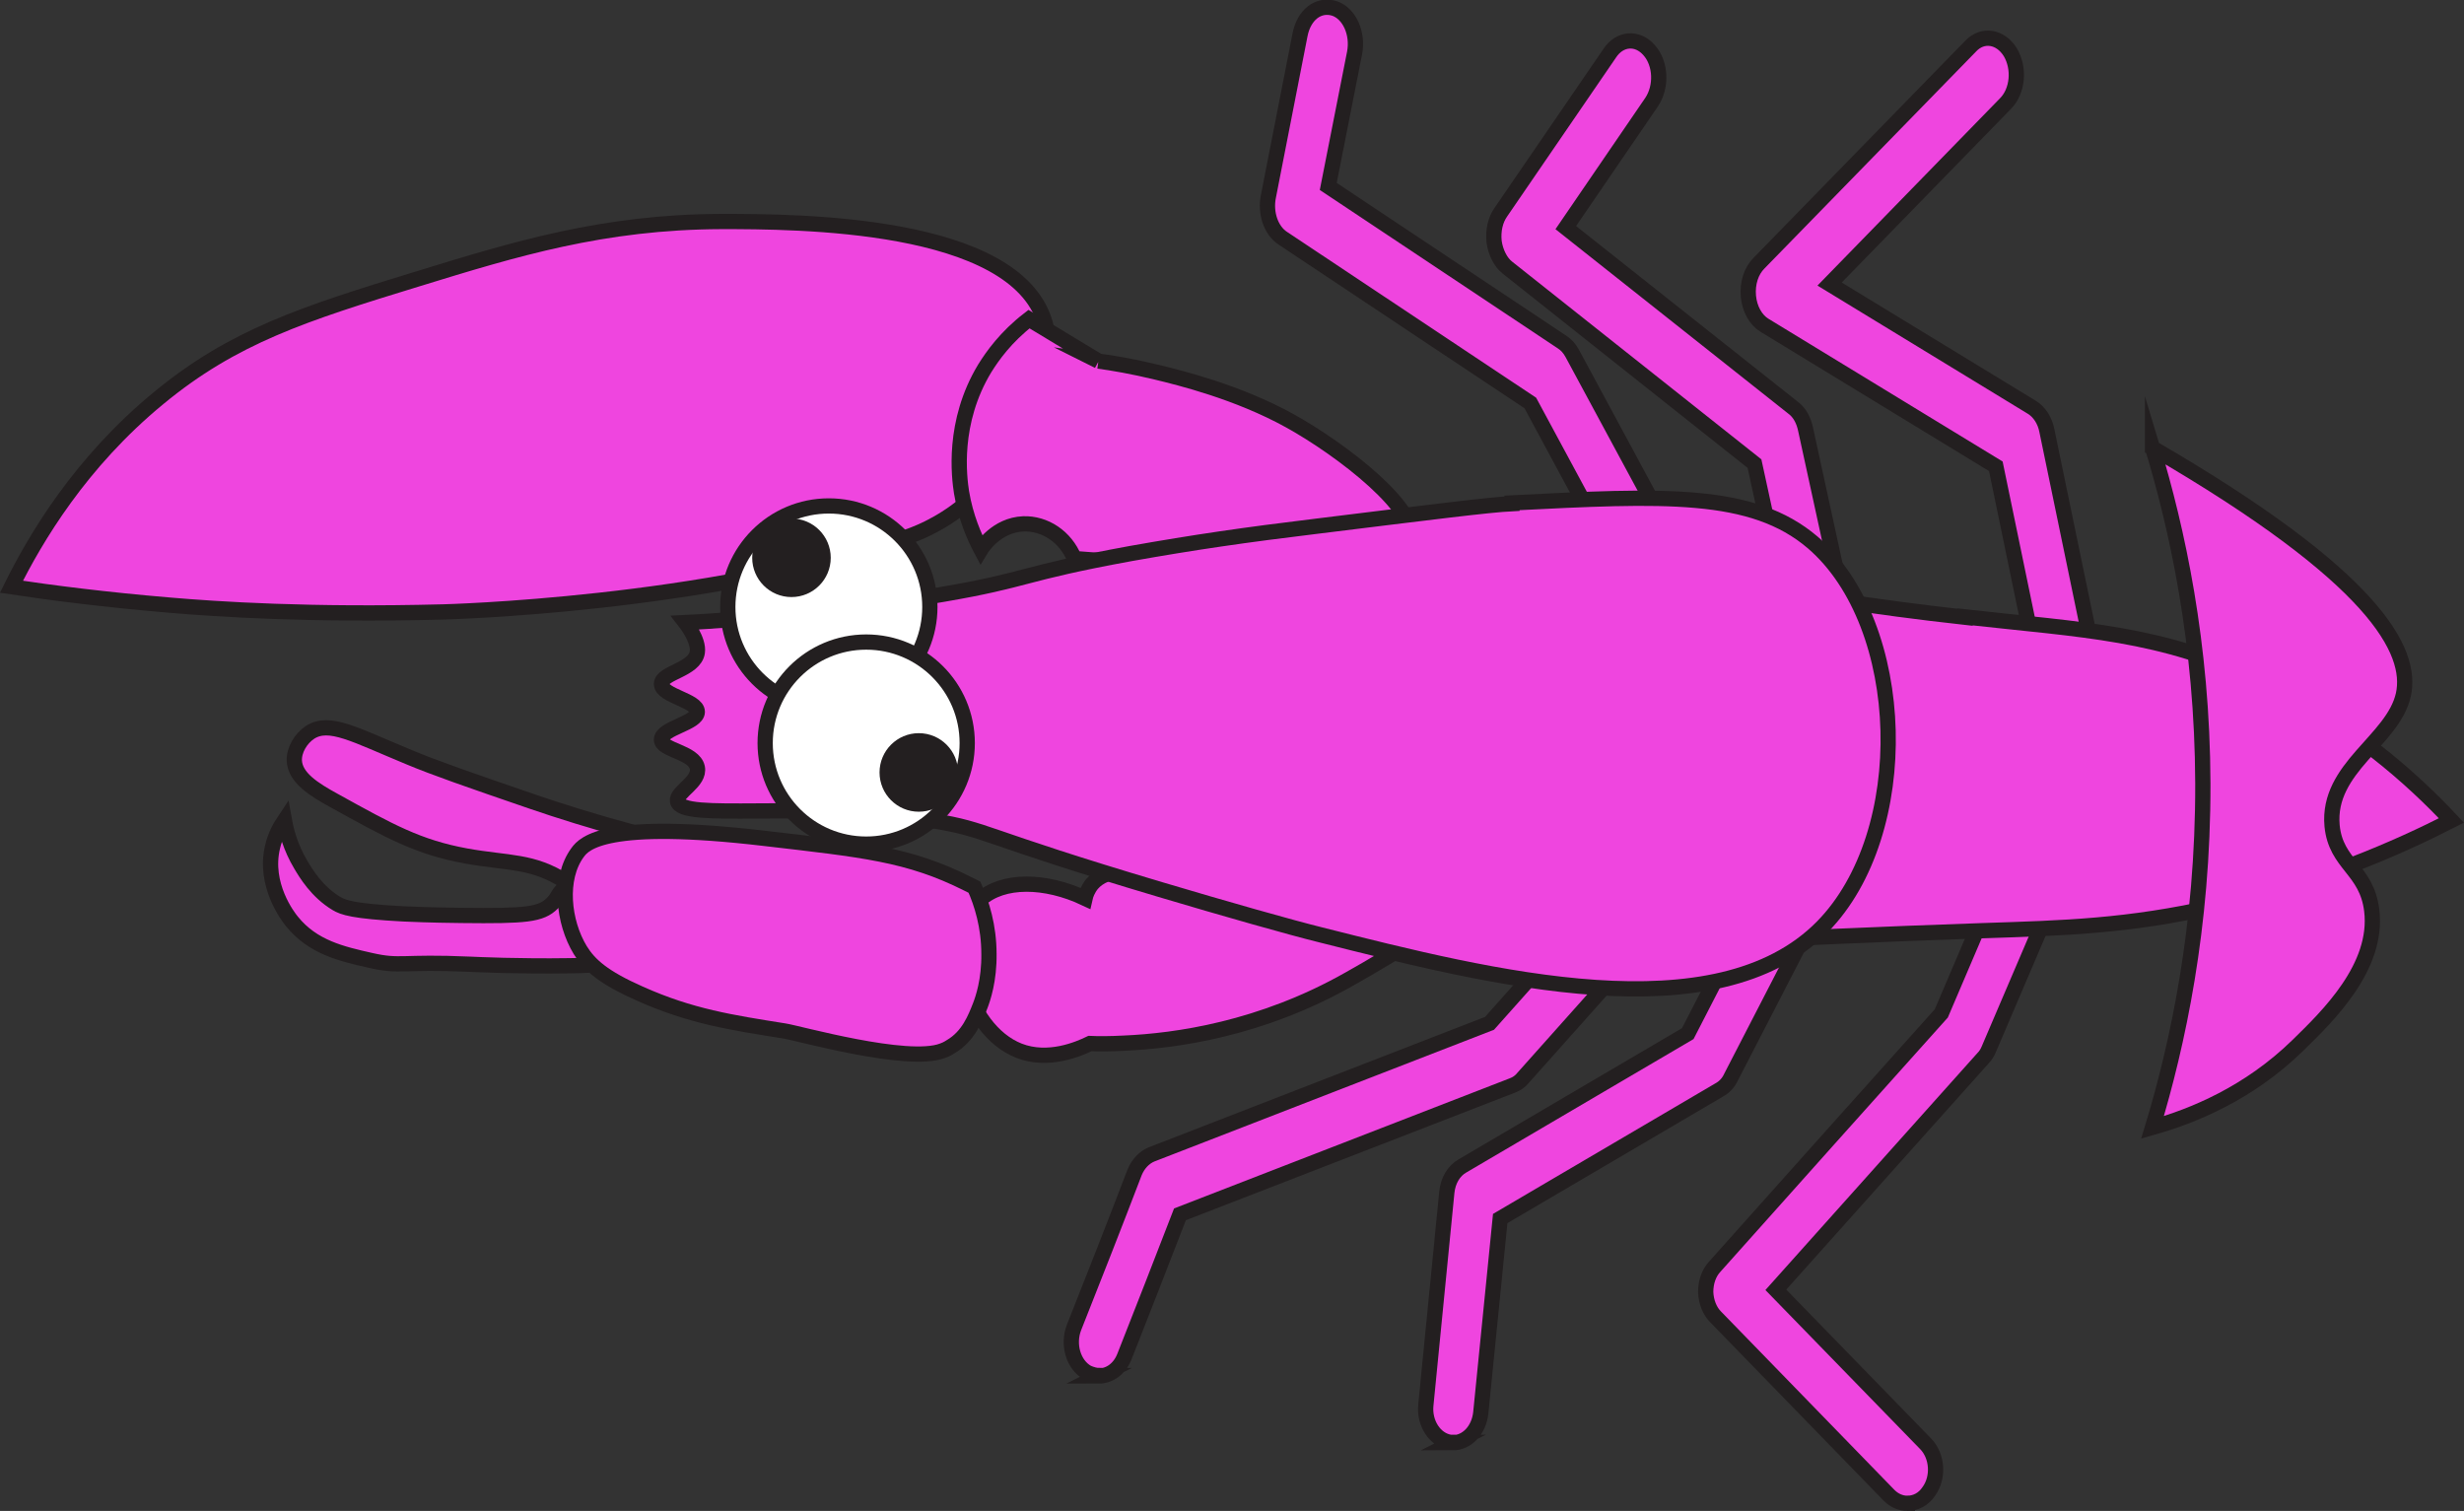 <?xml version="1.0" encoding="UTF-8"?><svg id="uuid-155fbfd9-a955-4877-bdf7-c25da01c0657" xmlns="http://www.w3.org/2000/svg" viewBox="0 0 64.63 39.63"><rect x="0" y="0" width="64.63" height="39.63" fill="#333333" stroke="none"/><g id="uuid-c1606278-e6c7-4ad8-83bd-917ec13485ea"><path d="M4.43,15.87c-1.66-.14-3.07-.32-4.13-.48.64-1.29,1.81-3.26,3.85-4.94,1.97-1.63,3.82-2.22,6.79-3.13,2.57-.79,4.88-1.5,7.98-1.51,1.95,0,7.7,0,8.49,2.65.45,1.51-.76,3.66-2.09,4.76-.69.57-1.35.81-1.64.9-5.13,1.76-12.06,1.93-12.06,1.93-3.49.09-5.91-.07-7.19-.18Z" style="fill:#ef45df; stroke:#231f20; stroke-miterlimit:10; stroke-width:.4px;"/><path d="M50.03,39.43c-.17,0-.34-.07-.48-.21l-4.55-4.68c-.16-.16-.25-.4-.26-.65,0-.26.08-.5.24-.67,1.97-2.21,3.96-4.43,5.94-6.64l2.16-5.06c.19-.44.65-.58.99-.39.36.22.51.75.32,1.19l-2.22,5.19c-.04.1-.09.18-.16.25-1.81,2.02-3.62,4.05-5.43,6.07l3.93,4.04c.31.32.35.88.08,1.25-.14.21-.35.31-.56.31Z" style="fill:#ef45df; stroke:#231f20; stroke-miterlimit:10; stroke-width:.4px;"/><path d="M38.13,37.83s-.06,0-.09,0c-.4-.06-.69-.5-.64-.98l.55-5.58c.03-.3.18-.56.41-.69l5.91-3.47,2.31-4.49c.21-.42.67-.55,1.01-.29.35.26.45.8.24,1.22l-2.43,4.71c-.07.15-.18.26-.31.33l-5.74,3.37-.51,5.1c-.05.45-.36.78-.73.78Z" style="fill:#ef45df; stroke:#231f20; stroke-miterlimit:10; stroke-width:.4px;"/><path d="M28.84,36.08c-.1,0-.21-.03-.32-.08-.37-.21-.52-.74-.35-1.18.54-1.36,1.07-2.71,1.59-4.07.09-.22.25-.39.44-.47l8.87-3.44,3.93-4.41c.29-.33.75-.31,1.04.05.28.35.26.91-.04,1.25l-4.05,4.54c-.07.09-.17.16-.28.2l-8.72,3.38c-.48,1.25-.97,2.49-1.46,3.74-.13.32-.39.5-.67.5Z" style="fill:#ef45df; stroke:#231f20; stroke-miterlimit:10; stroke-width:.4px;"/><path d="M54.13,18.11c-.33,0-.62-.29-.71-.71l-1.07-5.17-6.07-3.7c-.23-.14-.39-.43-.42-.76-.03-.34.07-.66.28-.87l5.55-5.69c.31-.33.78-.26,1.04.16.25.42.2,1.02-.13,1.35l-4.61,4.73,5.3,3.23c.2.12.35.35.4.62l1.16,5.6c.1.51-.13,1.04-.52,1.18-.06.02-.13.03-.19.03Z" style="fill:#ef45df; stroke:#231f20; stroke-miterlimit:10; stroke-width:.4px;"/><path d="M47.6,16.86c-.32,0-.62-.28-.71-.7l-.87-4-6.48-5.14c-.18-.14-.31-.4-.35-.68-.03-.29.03-.57.18-.78l2.85-4.16c.26-.4.73-.44,1.04-.08.31.35.33.96.06,1.36l-2.25,3.29,5.97,4.73c.16.12.27.32.32.56l.95,4.36c.11.51-.12,1.04-.51,1.19-.07.02-.13.04-.2.04Z" style="fill:#ef45df; stroke:#231f20; stroke-miterlimit:10; stroke-width:.4px;"/><path d="M51.54,16.18c3.13.35,5.11.4,7.77,1.66,2.33,1.11,3.97,2.59,4.99,3.68-1.41.72-3.5,1.64-6.16,2.25-2.33.53-4.01.57-6.13.64-11.44.39-12.38.91-13.65-.25-2.43-2.23-2.61-7.48-.42-9.43,1.78-1.59,3.61.35,13.6,1.46Z" style="fill:#ef45df; stroke:#231f20; stroke-miterlimit:10; stroke-width:.4px;"/><path d="M56.46,11.74c.64,2.11,1.31,5.13,1.32,8.81.01,3.78-.67,6.88-1.32,9.02,1.06-.3,2.52-.89,3.81-2.15.79-.77,2.12-2.06,1.94-3.54-.13-1.08-.94-1.2-1.04-2.22-.14-1.53,1.6-2.23,1.87-3.44.25-1.15-.74-3.08-6.58-6.47Z" style="fill:#ef45df; stroke:#231f20; stroke-miterlimit:10; stroke-width:.4px;"/><path d="M43.91,16.86c-.23,0-.46-.14-.6-.41l-3.17-5.88-6.49-4.32c-.31-.2-.47-.66-.38-1.1l.83-4.24c.1-.51.47-.82.9-.69.39.13.63.65.53,1.17l-.69,3.5,6.13,4.08c.11.07.2.17.27.3l3.28,6.08c.23.44.15,1.04-.18,1.34-.13.11-.28.17-.43.17Z" style="fill:#ef45df; stroke:#231f20; stroke-miterlimit:10; stroke-width:.4px;"/><path d="M30.04,22.86c2.38.23,8.11-1.08,8.46.13.23.8-2.05,2.09-3.11,2.69-2.31,1.31-4.54,1.62-5.9,1.68-.38.02-.69.02-.9.01-.29.14-1.09.49-1.86.19-1.43-.56-2.05-3.02-1.03-3.96.6-.55,1.72-.53,2.76-.04.02-.09.07-.23.18-.37.39-.46,1.19-.36,1.41-.34Z" style="fill:#ef45df; stroke:#231f20; stroke-miterlimit:10; stroke-width:.4px;"/><path d="M28.81,9.47c.37.05.9.14,1.52.29.62.15,2.13.52,3.49,1.27,1.36.75,3.51,2.39,3.19,3.23-.08.21-.38.56-4.09.57-1.99,0-3.62-.09-4.74-.18-.23-.57-.77-.93-1.34-.91-.7.03-1.08.62-1.11.67-.17-.32-.4-.84-.51-1.5-.06-.39-.25-1.83.61-3.25.2-.32.55-.82,1.16-1.29.61.37,1.21.73,1.82,1.1Z" style="fill:#ef45df; stroke:#231f20; stroke-miterlimit:10; stroke-width:.4px;"/><path d="M16.64,21.84c-1.11-.3-2.02-.59-2.66-.81-1.72-.59-2.58-.89-3.25-1.17-1.43-.59-2.09-.98-2.6-.65-.24.16-.42.46-.41.74.02.45.52.76,1.03,1.04,1.48.82,2.22,1.23,3.47,1.46,1.1.2,1.75.11,2.61.67.32.21.56.43.7.59.37-.62.74-1.25,1.12-1.87Z" style="fill:#ef45df; stroke:#231f20; stroke-miterlimit:10; stroke-width:.4px;"/><path d="M16.41,24.04c-.25-.65-1.1-.98-1.57-.75-.19.09-.17.21-.35.4-.3.3-.69.34-2.39.32-.89-.01-1.25-.03-1.51-.04-1.34-.07-1.59-.17-1.76-.27-.52-.31-.81-.8-.94-1.02-.27-.45-.38-.88-.43-1.16-.1.15-.24.38-.31.69-.24,1,.41,1.84.51,1.96.55.68,1.31.85,2.06,1.02.79.18.81.02,2.6.1.23.01,1.27.06,2.62.04.69-.01,1.17-.03,1.41-.37.26-.36.08-.84.06-.9Z" style="fill:#ef45df; stroke:#231f20; stroke-miterlimit:10; stroke-width:.4px;"/><path d="M39.66,13.21c-.61.03-2.11.22-5.11.59-1.9.23-3.21.42-4.9.72-2.9.53-2.65.68-4.93,1.07-3.38.58-6.74.74-6.74.74h0s.36.46.31.78c-.07.46-.94.53-.94.83,0,.31.94.43.94.73,0,.3-.94.43-.94.73,0,.28.85.32.94.73.08.38-.56.64-.52.88.09.55,3.31-.03,6.71.52,1.44.23,1.21.39,5.95,1.8,1.71.51,3.44,1,4.21,1.19,4.48,1.13,10.37,2.62,13.16-.21,2.42-2.46,2.26-7.92-.25-10.08-1.59-1.36-3.92-1.24-7.89-1.04Z" style="fill:#ef45df; stroke:#231f20; stroke-miterlimit:10; stroke-width:.4px;"/><path d="M25.94,25.02c0-.72-.19-1.33-.38-1.75-.04-.02-.1-.05-.18-.09-1.55-.78-2.75-.89-5.32-1.19-4.16-.49-4.73.12-4.91.37-.5.68-.38,1.82.07,2.56.24.39.61.72,1.56,1.14,1.34.6,2.41.76,3.79.98.35.05,3.23.87,4.15.52.12-.04.22-.11.22-.11.46-.27.64-.74.77-1.07.07-.18.24-.67.23-1.37Z" style="fill:#ef45df; stroke:#231f20; stroke-miterlimit:10; stroke-width:.4px;"/><circle cx="21.74" cy="15.92" r="2.65" style="fill:#fff; stroke:#231f20; stroke-miterlimit:10; stroke-width:.4px;"/><circle cx="22.72" cy="19.49" r="2.65" style="fill:#fff; stroke:#231f20; stroke-miterlimit:10; stroke-width:.4px;"/><circle cx="20.76" cy="14.63" r="1.03" style="fill:#231f20;"/><circle cx="24.1" cy="20.26" r="1.03" style="fill:#231f20;"/></g></svg>